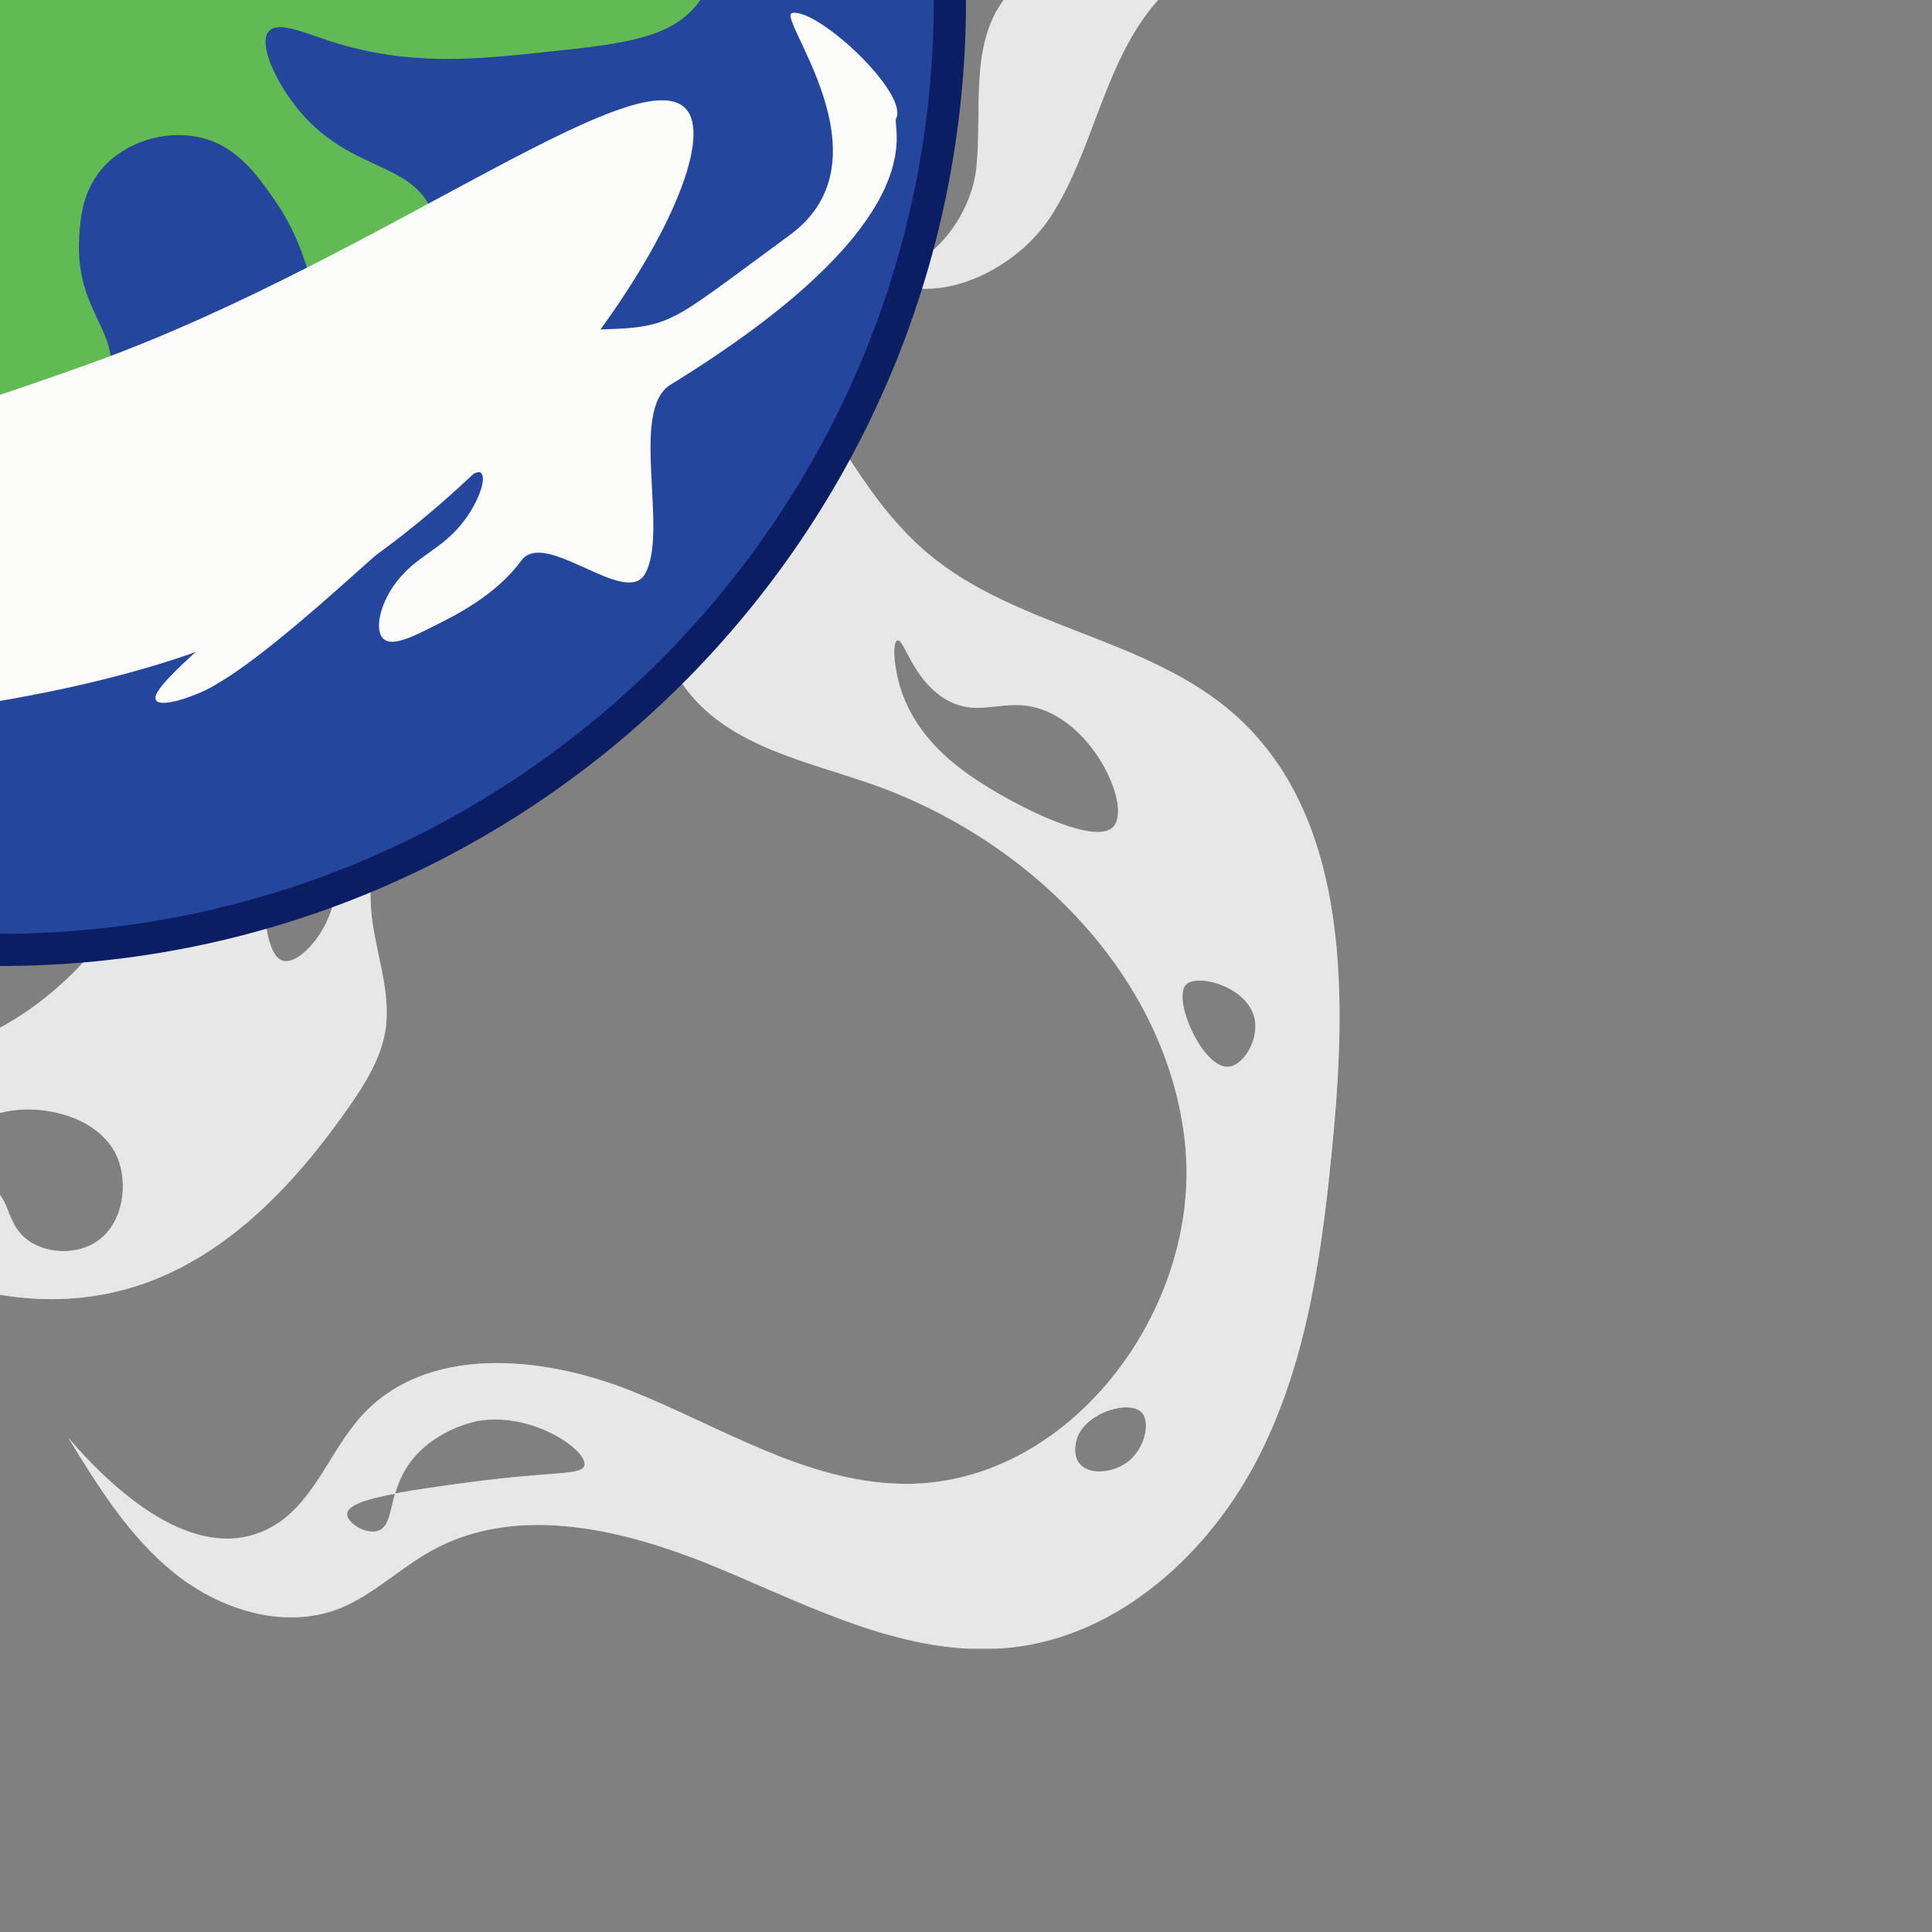 <?xml version="1.0" encoding="utf-8"?>
<!-- Generator: Adobe Illustrator 15.0.0, SVG Export Plug-In . SVG Version: 6.00 Build 0)  -->
<!DOCTYPE svg PUBLIC "-//W3C//DTD SVG 1.1//EN" "http://www.w3.org/Graphics/SVG/1.1/DTD/svg11.dtd">
<svg version="1.1" id="earthgrp" xmlns="http://www.w3.org/2000/svg" xmlns:xlink="http://www.w3.org/1999/xlink" x="0px" y="0px"
	 width="600px" height="600px" viewBox="0 0 600 600" style="enable-background:new 0 0 600 600;" xml:space="preserve">
<rect x="0" y="0" width="600" height="600" fill="#808080" stroke="none"/>
<style type="text/css">
<![CDATA[
	.st0{fill:#24469D;stroke:#0B1E64;stroke-width:10;stroke-miterlimit:10;}
	.st1{fill:#FCFCFB;stroke:#FEFEFD;stroke-miterlimit:10;}
	.st2{fill:#FCFCFB;}
	.st3{fill:#62BA54;}
	.st4{opacity:0.57;fill:#FFFFFF;}
	.st5{fill:#71C15F;}
]]>
</style>
<symbol  id="earthgrp_1_" viewBox="-450.4 -512 900.8 1024">
	<g id="bgearth_1_">
		<path class="st4" d="M443.4,217.2c-10.8,23.4-34.1,38.5-49.4,59.2c-23.7,32.1-28.3,77.2-58.2,103.6
			c-19.9,17.6-47.5,23.5-73.8,27.6c-21.9,3.5-44.7,6.2-66.1,0.2c-47.4-13.3-72.8-63.4-92.6-108.5c-12.7-28.9-25.4-57.8-38.1-86.7
			c-5.9-13.4-12-27.1-22.6-37.2c-11-10.6-26.2-16.5-36.1-28.2c-21.4-25.5-9.9-68.2-32.1-93c-2.8,29.8-5.8,60.6-20.7,86.6
			c-17.3,30.3-49.6,52-59.2,85.6c-3.9,13.7-3.6,28.2-2.9,42.4c0.6,13.6,1.7,27.6,7.7,39.9c6,12.2,18.1,22.5,31.7,22.2
			c7.4-0.1,15.1-3.3,22.1-0.8c6.9,2.5,10.8,9.5,16,14.7c13.8,13.9,37.5,13.6,54.4,3.7c16.9-9.9,27.9-27.4,35.9-45.3
			c2.3,40.5-24.4,80.9-62.5,94.7c-42.3,15.3-88.9-0.7-130.9-16.6c-17.7-6.7-36.8-14.5-46.2-31c-15-26,1.5-59.5-5.6-88.7
			c-2.1-8.9-6.4-17.2-7.9-26.2c-4.5-27.2,17-51.2,36.8-70.4c21.1-20.5,42.1-41,63.2-61.4c17-16.5,34.6-34,42.2-56.5
			c-39.3,24.4-78.6,48.8-117.9,73.1c-21.4,13.3-43.3,27-58.5,47c-34.6,45.3-28.4,113-65.2,156.4c-8.4,9.9-19.6,21.8-14.5,33.7
			c4.3,10.2,17.5,12.3,27.3,17.5c18.1,9.8,24.8,31.7,33.2,50.4c8.4,18.7,24.8,38.5,45,35.1c8.7-1.4,16.1-7,24.2-10.6
			c21.6-9.7,46.8-5.1,69.6,1.4c22.8,6.5,46,14.8,69.6,11.9c16.2-2,32.5-11.5,40.7-25c-12.5,27.6-43.9,46.4-74.8,53
			c-37.9,8.2-77.6,3.9-115.8,11.2c-17.8,3.4-35.4,9.3-53.5,9.6c-39.2,0.7-77-28.2-86.6-66.2c-3.9-15.5-4.3-33.4-15.9-44.5
			c-9.9-9.4-27-12.8-30.2-26c-2.5-10.3,5.4-20,8-30.3c7.1-28.3-26.6-54-22-82.9c5.7-35.8,61.5-41.3,74.3-75.3
			c5.2-13.7,1.9-29.5,6.5-43.4c6-18.2,24.1-29.8,42.1-36.3c18-6.6,37.4-9.8,54.3-19c34.4-18.8,55.9-61.3,94.7-66.9
			C-92.6,17.7-60,27.3-48,5.6c-49.6,1.1-99.9,2-147.9-10.2c-18.4-4.7-36.5-11.4-55.5-13c-18.9-1.6-39.6,2.7-52.5,16.7
			c-11,11.9-14.9,29.3-26.8,40.2c-10.2,9.4-24.8,12.9-34.5,22.8c-21.4,22-6.6,58.4,9,84.7c-23.2-20.3-41.8-47.1-47.8-77.4
			c-6-30.3,1.9-64,24.3-85.3c11.3-10.8,25.6-18,37.8-27.9c26.9-22,47.2-59.3,82-60.2c39.8-1,65.8,48,105.5,51
			c7.7,0.6,15.9-0.6,23,2.5c6.6,2.9,11.2,8.9,16.4,13.9c16.4,15.7,88.7,26.1,59.1-4.2c-25.2-25.9-53.3-45-62.8-82.2
			c-4.7-18.4-3.8-38.3-11.5-55.8c-18-41.1-75.4-53.5-93-94.7c-10.6-24.7-5.5-57-25.2-75.2c-15.4-14.2-40.8-12.7-58-0.7
			c-17.2,11.9-27.2,31.8-32.8,52c-1.4,5.1-2.7,10.4-6.3,14.3c-4.7,5.1-12.1,6.4-18.7,8.5c-29.7,9.5-48.5,40.1-53.2,70.9
			c-4.7,30.8,2.1,62,8.8,92.4c-37.4-28-44.2-81.2-41.3-127.8c0.9-13.6,2.4-27.7,8.8-39.7c12.6-24,41.2-35.4,56.9-57.4
			c8.7-12.2,12.9-26.8,19.1-40.4c17.8-38.6,54.8-69.1,97-73.7c42.2-4.5,87.4,20.4,101.3,60.6c13,37.6-0.6,82.9,21.3,116
			c20.9,31.7,68.9,42.7,79.3,79.3c8.7,30.6-13.5,68.1,6.4,93c6.1,7.6,15,12.2,22.8,18C-19.1-70.2-7.2-49.2-4.8-27.1
			c6.9-41.3-15.1-85.1-1.3-124.6c13.5-38.8,59.5-67.2,53.5-107.9c-1.7-11.2-7.4-21.5-14.2-30.5C17.1-311.4-7.2-328-33.9-328.5
			c-26.7-0.6-54.2,18.4-57.7,44.9c0.5-34.7,13.9-69.7,39.5-93.1c25.6-23.4,63.8-33.5,96.6-22c26.9,9.4,47.4,31.4,63.7,54.7
			c5.1,7.3,10.1,15.2,11.5,24c1.9,12.3-3.3,24.5-4.4,36.9c-2.5,28,16.1,55.1,11.6,82.9C120.1-158.7,67-139.9,53-100.1
			C43.6-73.3,52.8-39,33-18.6c44-42.1,88-84.1,132.1-126.2c12.2-11.7,24.6-23.6,32.6-38.6c5.5-10.4,8.7-22.1,16-31.4
			c13.4-17,36.6-21.6,57-28.7c49.1-17.2,91.8-59.6,97.3-111.4c5.5-51.7-36.3-107.2-88.3-105.9c-29.8,0.7-56.2,17.9-83.8,28.9
			c-27.7,11-63.4,14.3-83.5-7.7c-10.1-11.1-14.9-27.3-28-34.6c-21.9-12.2-46.9,8.7-63.2,27.7c9.4-15.4,19.2-31.1,33.3-42.3
			c14.1-11.2,33.7-17.3,50.5-10.9c10.6,4.1,18.9,12.5,28.8,18c27.3,15.3,61.5,6.4,90.3-5.7c28.8-12.1,58.4-27.5,89.5-24.3
			c34,3.5,62.4,29.6,77.7,60.1s19.6,65.3,22.8,99.3c4.3,46.2,4.1,99.6-30.7,130.4c-26.9,23.9-67.5,26.8-95.1,49.9
			c-18.6,15.6-29.2,38.6-42.9,58.6c-20.9,30.6-50.4,55.4-84.1,70.7C123.5-25.3,79.9-19,49.2,8.5c15.5,10.4,39.6-7.9,54.2,3.8
			c13.6,10.8,7,39.3,23.7,43.9c8.6,2.4,17.1-4.3,26.1-4.4c17.4-0.1,24.3,21.7,33.9,36.2c15.2,23,46.8,31.5,73.5,24.8
			c26.8-6.7,48.8-26.2,64.8-48.7c8.5-12,15.6-27.7,8.9-40.8c-4.9-9.6-15.9-14.5-22.4-23c-10.9-14.4-6.8-34.6-8.7-52.6
			c-2-18-19.8-38.1-35.1-28.6c14.8-18,45.7-5.8,58.3,13.8c12.6,19.6,15.9,44.3,29.9,63c6.4,8.5,14.8,15.4,20.9,24.1
			c24.4,34.4,3.9,86.4-32.7,107.3c-13.3,7.6-28.1,12.1-41.7,19.2c-12.9,6.7-24.5,15.7-37.7,21.7c-43.5,19.8-100.8,0.2-123-42.1
			c-4-7.6-7.1-16-13.6-21.6c-12-10.5-31.1-8-43.9-17.5C70.1,76.6,67.4,53.8,51.2,46.1c-16.8-8-37.7,8.5-39.1,27.1
			c-1.4,18.6,11.3,35.7,26.7,46.4c15.3,10.6,33.4,16.5,50,25c16.6,8.5,32.7,20.8,38.7,38.5c9.6,28.2-6.2,67.7,18.6,84
			c9.4,6.2,21.8,6.1,31.5,11.7c24.6,14.2,21.7,56.4,47.5,68.3c19.7,9.1,42.5-7,53.5-25.7c11-18.8,16-41.1,30.1-57.6
			c25.3-29.3,73-32.4,95.6-63.8c24.9-34.7,9.1-90.6,40.9-119.1C435.3,125.8,462.6,175.5,443.4,217.2z M-72.6,374.5
			c1.3,11.5,15.8,19.1,26.7,16c7.7-2.2,15.1-10.1,13.9-17.1c-0.7-4-4-6.4-8.5-9.6c-6.4-4.6-14.1-10.1-21.8-7
			C-69,359.4-73.4,367.4-72.6,374.5z M-156.9,347.8c5.7,8.1,9.6,10.1,10.7,10.7c7.1,3.5,18.3,3.8,22.4-2.1
			c4.5-6.5-1.7-17.3-2.1-18.2c-5.7-9.8-14.6-9.6-17.1-18.2c-0.6-2.2-0.6-4.2,1.1-11.7c5.2-23,10.5-29,7.5-33.1
			c-3.9-5.2-19-3.4-22.4,3.2c-2.2,4.3,2.3,7.4,2.1,14.9c-0.3,12.1-11.9,13.6-13.9,25.6C-170.3,328.8-164.1,337.6-156.9,347.8z
			 M-110,173.8c-5.6-4.5-20.4,0.4-23.5,8.5c-2.4,6.3,4,9.8,2.1,17.1c-1.3,4.9-5,6.4-22.4,18.2c-11.8,7.9-13.7,9.7-14.9,12.8
			c-2.7,7-1,18.1,6.4,21.4c5.2,2.3,12.8,0.5,14.7-3.6c2.7-5.9-7.6-13.6-5.1-17.8c2.4-3.8,12.1,2.7,21.4-2.1
			c7.7-4,11.1-10.5,14.9-18.2C-115.1,207.5-101.6,180.6-110,173.8z M-208.2,494.1c1,2,9.8-0.3,21.4-3.2c12.8-3.2,12.6-4.4,19.2-5.3
			c12.6-1.8,15,2.2,25.6,0c8.2-1.7,19.3-6.5,19.2-11.7c-0.1-5.1-10.7-8.6-20.3-11.7c-10.2-3.4-17.1-5.7-24.6-3.2
			c-5.9,1.9-6.8,5-16,13.9C-198.5,487.1-209.3,491.8-208.2,494.1z M-299,415.1c2.6,5,3.8,7.5,4.3,10.7c1,7.4-2.9,10-2.1,14.9
			c1.4,9.5,18.1,18.3,24.6,13.9c3.4-2.3,2.6-10.1,1.1-25.6c-2-19.7-5.4-24.4-7.5-26.7c-1.5-1.6-6.3-6.9-13.9-7.5
			c-5.2-0.4-12.6,1.3-13.9,5.3C-307.4,403.2-304.1,405-299,415.1z M-335.8,6.7c-1.4-4.1-5.1-7-8.8-8c-6.1-1.7-12.5,1.6-16,5.6
			c-6,6.9-3.1,15.6-8,17.6c-3,1.2-4.9-1.8-10.4-0.8c-2.5,0.4-7.5,2-8,4.8c-1,4.9,12.2,10.9,14.8,13.5c-3.1,0-5.2-0.3-5.2,0.1
			c0,0.6,5.2,1.8,5.6,0.8c0.1-0.2-0.1-0.5-0.4-0.9c3.8,0,9.2-0.2,14.8-2.3c10.9-4,16.5-12.6,18.4-16C-336.7,17-333.9,12-335.8,6.7z
			 M-239.7-83.8c-4.7-0.9-6,1-17.6,4c-14.7,3.8-16.6,1.9-24.8,5.6c-6.1,2.7-14.9,6.7-16,14.4c-0.9,6.3,3.3,13.8,8.8,15.2
			c3.8,0.9,5.9-1.6,18.4-8.8c14.5-8.3,17.7-8.5,20-8c6,1.1,6.5,6,12,6.4c6.3,0.5,14.3-4.9,15.2-12
			C-222.5-75.6-232.3-82.5-239.7-83.8z M-356.6-329.7c-1.8,0.2-1.4,5.5-6.4,13.6c-0.9,1.5-1.5,2.2-4.8,6.4
			c-9.1,11.5-13.6,17.3-12.8,20c0.9,2.8,4.3,4.1,6.4,4.8c6.6,2.4,14.1-0.4,18.6-4.7c5.7-5.4,6-12.7,6.2-17.8
			C-348.9-318.9-353.9-330-356.6-329.7z M-194.9-402.6c-5.4-8.2-12.9-11.5-16-12.8c-9.9-4.2-19.2-3.1-24.8-2.4
			c-16.2,2.1-19.9,9.2-28.8,6.4c-7.6-2.3-7.5-8.2-15.2-9.6c-6.5-1.2-15.1,1.4-19.2,8c-4.5,7.2-2,16.4,1.6,21.6
			c8.3,12.1,30,14.7,43.2,7.2c8.4-4.8,9.2-11.2,16.8-12c8.1-0.8,17.6,5.4,18.4,12c0.7,5.2-4.4,6.8-4.8,12.8
			c-0.7,9.3,10.2,21.3,19.2,20c11.2-1.6,14-22.7,14.4-25.6C-189.5-381.2-188-392.2-194.9-402.6z M30-385.6c-6-4-14.6-3.8-20.4-0.2
			c-8.3,5.2-5.9,14.2-12.8,17.1c-8.4,3.5-17.4-7.8-22.4-4.3c-4,2.8-1.3,11.9-1.1,18.4c-6.4,0-11.6,1.5-11.7,3
			c-0.2,1.7,6.3,5.2,9.6,3.2c1.7-1,2.1-3.4,2.1-6.2c2.8,0,5.7,0.2,8.6,0.8c8.2,1.7,9.6,5.2,16,7.5c12.6,4.5,32.6,0.3,38.4-12.8
			C39.9-367.2,38.5-379.9,30-385.6z M112.6-223.5c1.4-2.6-0.7-5.4-5.5-17.3c-2.9-7-4.3-10.6-4.8-12.8c-2.5-11.4,3.1-15,1.6-24.8
			c-1.7-11.2-11.1-21.3-16-20c-4.6,1.2-5.5,12.5-5.6,14.4c-1.1,14.3,6.7,20,3.2,28c-3,6.8-9.7,5.4-11.2,11.2
			c-2.2,8.5,10,21.4,23.2,24C102-219.9,110.4-219.5,112.6-223.5z M61.4-199.9c0.5,6.1,4,16.9,12,18.4c5.8,1.1,11.6-3.2,14.4-7.2
			c2.9-4.1,5-11,2.1-15.1c-3-4.1-8.6-1.5-11.7-5.7c-2.4-3.3,0.1-5.9-1.6-13.6c-0.9-4-2-8.8-5.6-10.4c-4.6-2.1-12.2,1.6-13.6,6.4
			c-1.3,4.5,3.7,6.6,4.8,15.2C63-206.1,60.9-205.6,61.4-199.9z M181.5-455.1c-0.7-3.2-9.7-1.7-36.3-5.3c-8.3-1.1-16.1-2.2-22.5-3.4
			c-1.7-5.8-1.8-10.4-5.3-11.6c-3.9-1.3-9.8,2.6-9.6,5.3c0.2,2.7,6.1,4.6,14.9,6.2c0.7,2.4,1.7,5,3.3,7.7
			c7.3,12,21.7,14.8,22.4,14.9C165.3-438.3,182.6-450.5,181.5-455.1z M350.5-453.8c-4.5-3.6-12.1-4.5-15.2-0.8c-2.5,3-0.9,7.7-0.8,8
			c2.8,8,16.2,11.9,20,8C357.4-441.5,355.6-449.7,350.5-453.8z M368.4-305.7c3.7,3.5,20.1-0.9,21.4-11.7c0.7-6.4-4-13.8-8.5-13.9
			C373.3-331.5,363.9-310,368.4-305.7z M278.7-198.9c2.1,0.7,4.6-12,14.9-18.2c10.6-6.3,18.1,0.9,29.9-3.2
			c17-5.9,27.6-30.2,22.4-36.3c-5.4-6.4-29.3,6.1-38.4,11.7c-7.5,4.6-22.3,13.9-27.8,31C277.5-206.8,277.1-199.4,278.7-198.9z
			 M129.5-83c1.7,7.4,11.5,11.5,13.6,9.6c1.8-1.6-3-6.7-0.8-10.4c2.4-3.9,9.5-0.6,18.4-4c7.8-2.9,12.1-9.1,13.6-11.2
			c6.1-8.6,9.2-22.6,4-26.4c-0.9-0.6-4.2-2.7-12.8,1.6c0.7,2.6,1.5,7.4-0.8,12c-2.4,4.9-7.1,7-12.8,9.6c-10.2,4.6-14,2.7-18.4,7.2
			C133.1-94.6,128-89.3,129.5-83z M323.3,97.2c3,2.4,11.9-4,17.6-8c6.1-4.3,9.3-6.6,12-11.2c0.4-0.7,7.2-12.6,1.8-23.1
			c-0.5-1-4.3-8.4-9.8-8.1c-4.4,0.2-7.6,5.4-8.8,8.8c-2,5.7,1,8-0.8,13.6c-1.6,4.8-4.3,4.7-8,10.4C323.3,85.7,320.5,94.9,323.3,97.2
			z M166.6,133.2c3.9,7.8,12.2,12,28.8,20.3c15.8,7.9,19.5,7.1,21.4,6.4c9-3.2,14.7-17.1,10.7-24.6c-3.5-6.6-11.8-3.5-26.7-9.6
			c-20.7-8.5-26.1-23.4-32.4-20.7C162.6,107.5,161.3,122.6,166.6,133.2z M27.8-119.9c4.4-4.7-3.8-19.8-3.2-20
			c0.4-0.2,3.2,9.7,6.4,9.6c2.8-0.1,4.6-7.7,8-22.4c2.4-10.3,2.4-13,1.6-16c-1.8-6.4-7.3-12.8-11.2-12c-0.9,0.2-2.3,0.9-4.8,6.4
			c-3.9,8.7-2.6,11.9-4.8,16.8c-4.2,9.4-13.3,7.2-16,15.2c-2.2,6.6,1.6,14.8,7.2,19.2C16.1-119,24.7-116.6,27.8-119.9z M177.3,300.8
			c-9.1-9.3-25.4-17.3-37.4-11.7c-4.4,2-9.3,6.4-8.5,9.6c1.1,4.9,13.6,0.9,22.4,8.5c8.2,7.1,3.3,15.6,13.9,29.9
			c2.9,3.9,7.7,10.4,12.8,9.6c5.5-0.9,8-9.8,8.5-11.7C192.3,322.5,185.3,309,177.3,300.8z M349.2,266.7c-4.1-5-14.8-2.4-20.3-1.1
			c-4.3,1-17.5,4.3-23.5,14.9c-4.6,8.2-0.4,12.9-1.1,26.7c-1.3,25.6-17.2,36.9-11.7,43.8c4.1,5.2,17.5,4.4,23.5-2.1
			c6.5-7.1-1-15.4,4.3-28.8c4.6-11.7,12.2-10.3,21.8-25.6C344,291.5,355.1,273.7,349.2,266.7z M398.3,243.2
			c-0.5-6.7-8.9-10.4-14.9-10.7c-7-0.3-15.3,3.9-16,9.6c-0.9,6.8,9,15.1,18.2,13.9C391.7,255.1,398.8,249.6,398.3,243.2z"/>
	</g>
	<g id="earth_1_">
		<path class="st0" d="M295,0c0-162.9-132.1-295-295-295S-295-162.9-295,0S-162.9,295,0,295S295,162.9,295,0z"/>
		<path class="st3" d="M169.9,214.7c0.6,5.2,5.2,9.8,7,10.7c62.4-36.3,114.9-153.6,110-218.2c-6.1-3-7.9,8.6-27.4,16.2
			c-9.8,3.8-22.4,8.6-30.7,3.2c-8.4-5.5-4-16-11.3-26.6c-8.2-11.9-23.8-13.6-47.6-16.1c-21.7-2.3-42.6-4.6-67,3.2
			c-8.6,2.8-16.5,6.4-19.4,3.2c-3.5-3.9,2.4-16.4,9.7-25c15.9-18.8,35.1-15.4,41.2-31.5c1.8-4.7,3.1-12.7-0.8-16.9
			c-3.9-4.3-9.7-1.3-13.7-5.6c-4.4-4.8,0.5-10.9-2.4-20.2c-3.2-10.2-13.8-18.1-17.8-16.1c-3.1,1.5-0.3,8.4-0.8,21
			c-0.1,3.9-1.2,24.1-13.7,42c-5.6,8-11.9,16.9-23.4,19.4c-10.9,2.3-23.5-1.6-30.7-10.5c-5.5-6.9-6.1-14.6-6.5-20.2
			c-1.4-22.6,11.8-28.8,9.7-42.8c-2.8-18-28.5-31.2-49.2-33.1c-7.9-0.7-29.9-2.8-43.6,13.7c-11,13.3-12.3,33.4-4.8,45.2
			c3.7,5.9,6.6,4.9,16.1,16.1c6.7,7.8,11,12.9,12.9,21c0.8,3.5,3.5,14.5-3.2,24.2c-4.3,6.2-12,11.3-20.2,11.3
			c-11.5,0.1-16.1-9.9-24.2-7.3c-4.5,1.5-8.5,6.4-8.1,10.5c0.6,6.2,10.2,5.8,16.1,13.7c7.3,9.7-1.6,17.8,3.2,34.7
			c4.6,16.2,17.7,26.3,20.2,28.2c9.8,7.6,14.6,6,22.6,13.7c8.8,8.5,11.3,18.4,12.9,23.4c10,30.5,50.9,64.9,88,67.8
			c17.9,1.4,21.5-5.6,42-1.6c8.4,1.6,26.7,5.4,40.4,21C160,191.7,168.3,201.1,169.9,214.7z"/>
		<path class="st5" d="M-282.7,65c7.2,4.7,14.2-6.8,32.7-12.9c15.4-5.1,28.6-4,38.1-3.2c20.4,1.7,35.6,8.5,41.3,11.3
			c23.2,11.3,29.8,24.2,37.4,21c7.7-3.3,10.3-20.6,7.8-34.7c-5.8-32.6-37.2-38.8-38.1-67c-0.3-9.9,3.6-8.3,7-25.8
			c1.5-7.7,9.7-49.8-10.9-73.4c-13.4-15.4-27.2-9.3-35-25.8c-4.6-9.8-3.6-19.8-12.5-26.6c-4.6-3.5-9.9-4-12.5-4.8
			C-282.6-132.8-295,0-282.7,65z"/>
		<path class="st5" d="M-116.6,129c3.3-7.3-2.4-11.5,0-18.6c3.4-9.8,16.3-7,21-16.7c4.2-8.7-4.5-14.5-1.1-28.5
			c0.7-2.7,3.2-12.9,10.2-15.6c10.4-3.9,26.6,10,33.1,24.8c7.3,16.5,1.7,32.4,0.3,36.3c-7.5,20.1-25,28.3-29.6,30.4
			c-1.7,0.8-14.2,6.4-30.1,4.8c-1.8-0.2-13.6-1.4-14.3-5.4C-127.6,137.3-119.9,136.2-116.6,129z"/>
		<path class="st5" d="M-138.4,127.7c0,0.2-2,0.7-2.4,0c-1-1.5,7.6-5.9,10.2-13.7c1.9-5.7,0.9-14.5-5.4-19.4
			c-6.5-5-16.5-4.1-21.5,1.1c-2.8,2.9-3.4,6.4-4,10c-0.4,2.4-2.3,13.9,3.8,19.4C-151.2,130.8-138.4,127.3-138.4,127.7z"/>
		<path class="st2" d="M29.9-112.2c-25.5-9.3-55.5-18.9-85.2-28.5c6.1,8.2-0.4,45.3-52.6,24.4c-52.3-21-20.8-48.3-13.1-46.3
			s20.8-11-9.7-7.5c-30.5,3.5-71.8-25.6-67.6-37.2c9-24.7,170.7-27.4,261,5.5c90.3,32.9,160.9,140.6,151.9,165.3
			C205.4-11.7,120.2-79.3,29.9-112.2z"/>
		<path class="st2" d="M62.5,208c-41.7-20.4-114.2-38.6-102.2-63c12-24.5,103.9-46,145.6-25.6c41.7,20.4,51.4,114,39.5,138.5
			S104.3,228.5,62.5,208z"/>
		<path class="st2" d="M-18.9,195.7c-31.5,16-102.9-39.3-154.2-57c-4.7-1.6-14.5-4.7-22.6-0.2c-8.9,5-11.2,16.6-12.7,24.3
			c-1,5-3.4,18.3,3,33.1c2.6,5.8,9.6,21.8,22.2,23.9c10.6,1.8,13.2-8.2,31.7-10.9c5.3-0.8,17.2-2.3,26.5,4.4c4.2,3,5.3,6,9.8,12.9
			c5.3,8.3,12.8,20,20.7,26c15.3,11.6,43.1,9.6,49.7-1.7c4.9-8.5-5.5-16.4-0.3-26.2c5.9-11.1,26.5-14.4,41.3-9.6
			c5.1,1.6,4.8,2.7,12.2,6.4c5.7,2.8,25.6,12.5,49.8,10c12.4-1.3,26.6-2.7,29.2-10.2c6.1-17.4-51.7-66.2-83-52.8
			C-10.5,174.5-5.4,188.8-18.9,195.7z"/>
		<path class="st2" d="M62.4-215c-6.4-2.8-14.7-5-14.1-1.4c0.5,2.5,5.2,7.4,14,15.3c31,27.7,49,36,53.2,45.1c2.1,4.6-0.4,7-2.7,9.3
			c-5.2,5.1-13.4,0.1-13.2,4.7c0.3,6.7,26.1,15.2,28,17.1c3.5,3.3,8.3,24.6,21,28.2c3,0.9,12.7,3.6,13.5-2.7
			c0.8-6.3-7.8-17.1-5.6-18.1c2.3-1,11.7,11.3,19.6,13.8c8.6,2.7,20.7-0.1,31.3,4.6c6.5,2.9,10,5.5,38,26.2
			c32.1,23.7-4.9,68.1,0.7,68.9c8.2,1.2,36.1-24.9,32.2-32.8c-1.5-3,13.5-31.3-70.1-82.7c-12.9-7.9-0.3-46.1-8-58.9
			c-6.1-10.1-31,14.3-38.3,4.3c-7.7-10.5-20-16.8-26.7-20.1c-7.1-3.6-13.8-7-16.4-3.9c-2.3,2.7-1,9.8,3.6,16.4
			c6.6,9.4,15.1,10.7,22.2,20.6c4,5.5,6.7,12.7,4.7,14.3C144.6-143,87.3-204,62.4-215z"/>
		<path class="st0" d="M271.6,19.8"/>
		<path class="st1" d="M-248.2-135.5c-34.2,9.7,16,2.8,25,15.3c4.2,5.8,8.9,16.3,4.8,22.6c-3.7,5.8-11.2,2.2-25,8.9
			c-5.8,2.8-13.1,6.3-16.1,13.7c-4,9.7,1.8,20,3.2,22.6c8.6,15.4,30.2,25.5,43.6,19.4c14.1-6.4,14.5-28.7,25.8-29.1
			c2.8-0.1,2.6,1.3,9.7,3.2c6.2,1.6,14.3,3.8,21,0.8c6.8-3,5.2-8.2,12.1-12.9c3.1-2.1,8-4.2,23.4-3.2c19,1.2,30.4,5.6,30.7,4.8
			C-88.9-72-214-145.2-248.2-135.5z"/>
	</g>
</symbol>
<symbol  id="earthwithbg" viewBox="-450.4 -512 900.8 1024">
	<g id="earthbg_2_">
		<path class="st4" d="M443.4,217.2c-10.8,23.4-34.1,38.5-49.4,59.2c-23.7,32.1-28.3,77.2-58.2,103.6
			c-19.9,17.6-47.5,23.5-73.8,27.6c-21.9,3.5-44.7,6.2-66.1,0.2c-47.4-13.3-72.8-63.4-92.6-108.5c-12.7-28.9-25.4-57.8-38.1-86.7
			c-5.9-13.4-12-27.1-22.6-37.2c-11-10.6-26.2-16.5-36.1-28.2c-21.4-25.5-9.9-68.2-32.1-93c-2.8,29.8-5.8,60.6-20.7,86.6
			c-17.3,30.3-49.6,52-59.2,85.6c-3.9,13.7-3.6,28.2-2.9,42.4c0.6,13.6,1.7,27.6,7.7,39.9c6,12.2,18.1,22.5,31.7,22.2
			c7.4-0.1,15.1-3.3,22.1-0.8c6.9,2.5,10.8,9.5,16,14.7c13.8,13.9,37.5,13.6,54.4,3.7c16.9-9.9,27.9-27.4,35.9-45.3
			c2.3,40.5-24.4,80.9-62.5,94.7c-42.3,15.3-88.9-0.7-130.9-16.6c-17.7-6.7-36.8-14.5-46.2-31c-15-26,1.5-59.5-5.6-88.7
			c-2.1-8.9-6.4-17.2-7.9-26.2c-4.5-27.2,17-51.2,36.8-70.4c21.1-20.5,42.1-41,63.2-61.4c17-16.5,34.6-34,42.2-56.5
			c-39.3,24.4-78.6,48.8-117.9,73.1c-21.4,13.3-43.3,27-58.5,47c-34.6,45.3-28.4,113-65.2,156.4c-8.4,9.9-19.6,21.8-14.5,33.7
			c4.3,10.2,17.5,12.3,27.3,17.5c18.1,9.8,24.8,31.7,33.2,50.4c8.4,18.7,24.8,38.5,45,35.1c8.7-1.4,16.1-7,24.2-10.6
			c21.6-9.7,46.8-5.1,69.6,1.4c22.8,6.5,46,14.8,69.6,11.9c16.2-2,32.5-11.5,40.7-25c-12.5,27.6-43.9,46.4-74.8,53
			c-37.9,8.2-77.6,3.9-115.8,11.2c-17.8,3.4-35.4,9.3-53.5,9.6c-39.2,0.7-77-28.2-86.6-66.2c-3.9-15.5-4.3-33.4-15.9-44.5
			c-9.9-9.4-27-12.8-30.2-26c-2.5-10.3,5.4-20,8-30.3c7.1-28.3-26.6-54-22-82.9c5.7-35.8,61.5-41.3,74.3-75.3
			c5.2-13.7,1.9-29.5,6.5-43.4c6-18.2,24.1-29.8,42.1-36.3c18-6.6,37.4-9.8,54.3-19c34.4-18.8,55.9-61.3,94.7-66.9
			C-92.6,17.7-60,27.3-48,5.6c-49.6,1.1-99.9,2-147.9-10.2c-18.4-4.7-36.5-11.4-55.5-13c-18.9-1.6-39.6,2.7-52.5,16.7
			c-11,11.9-14.9,29.3-26.8,40.2c-10.2,9.4-24.8,12.9-34.5,22.8c-21.4,22-6.6,58.4,9,84.7c-23.2-20.3-41.8-47.1-47.8-77.4
			c-6-30.3,1.9-64,24.3-85.3c11.3-10.8,25.6-18,37.8-27.9c26.9-22,47.2-59.3,82-60.2c39.8-1,65.8,48,105.5,51
			c7.7,0.6,15.9-0.6,23,2.5c6.6,2.9,11.2,8.9,16.4,13.9c16.4,15.7,88.7,26.1,59.1-4.2c-25.2-25.9-53.3-45-62.8-82.2
			c-4.7-18.4-3.8-38.3-11.5-55.8c-18-41.1-75.4-53.5-93-94.7c-10.6-24.7-5.5-57-25.2-75.2c-15.4-14.2-40.8-12.7-58-0.7
			c-17.2,11.9-27.2,31.8-32.8,52c-1.4,5.1-2.7,10.4-6.3,14.3c-4.7,5.1-12.1,6.4-18.7,8.5c-29.7,9.5-48.5,40.1-53.2,70.9
			c-4.7,30.8,2.1,62,8.8,92.4c-37.4-28-44.2-81.2-41.3-127.8c0.9-13.6,2.4-27.7,8.8-39.7c12.6-24,41.2-35.4,56.9-57.4
			c8.7-12.2,12.9-26.8,19.1-40.4c17.8-38.6,54.8-69.1,97-73.7c42.2-4.5,87.4,20.4,101.3,60.6c13,37.6-0.6,82.9,21.3,116
			c20.9,31.7,68.9,42.7,79.3,79.3c8.7,30.6-13.5,68.1,6.4,93c6.1,7.6,15,12.2,22.8,18C-19.1-70.2-7.2-49.2-4.8-27.1
			c6.9-41.3-15.1-85.1-1.3-124.6c13.5-38.8,59.5-67.2,53.5-107.9c-1.7-11.2-7.4-21.5-14.2-30.5C17.1-311.4-7.2-328-33.9-328.5
			c-26.7-0.6-54.2,18.4-57.7,44.9c0.5-34.7,13.9-69.7,39.5-93.1c25.6-23.4,63.8-33.5,96.6-22c26.9,9.4,47.4,31.4,63.7,54.7
			c5.1,7.3,10.1,15.2,11.5,24c1.9,12.3-3.3,24.5-4.4,36.9c-2.5,28,16.1,55.1,11.6,82.9C120.1-158.7,67-139.9,53-100.1
			C43.6-73.3,52.8-39,33-18.6c44-42.1,88-84.1,132.1-126.2c12.2-11.7,24.6-23.6,32.6-38.6c5.5-10.4,8.7-22.1,16-31.4
			c13.4-17,36.6-21.6,57-28.7c49.1-17.2,91.8-59.6,97.3-111.4c5.5-51.7-36.3-107.2-88.3-105.9c-29.8,0.7-56.2,17.9-83.8,28.9
			c-27.7,11-63.4,14.3-83.5-7.7c-10.1-11.1-14.9-27.3-28-34.6c-21.9-12.2-46.9,8.7-63.2,27.7c9.4-15.4,19.2-31.1,33.3-42.3
			c14.1-11.2,33.7-17.3,50.5-10.9c10.6,4.1,18.9,12.5,28.8,18c27.3,15.3,61.5,6.4,90.3-5.7c28.8-12.1,58.4-27.5,89.5-24.3
			c34,3.5,62.4,29.6,77.7,60.1s19.6,65.3,22.8,99.3c4.3,46.2,4.1,99.6-30.7,130.4c-26.9,23.9-67.5,26.8-95.1,49.9
			c-18.6,15.6-29.2,38.6-42.9,58.6c-20.9,30.6-50.4,55.4-84.1,70.7C123.5-25.3,79.9-19,49.2,8.5c15.5,10.4,39.6-7.9,54.2,3.8
			c13.6,10.8,7,39.3,23.7,43.9c8.6,2.4,17.1-4.3,26.1-4.4c17.4-0.1,24.3,21.7,33.9,36.2c15.2,23,46.8,31.5,73.5,24.8
			c26.8-6.7,48.8-26.2,64.8-48.7c8.5-12,15.6-27.7,8.9-40.8c-4.9-9.6-15.9-14.5-22.4-23c-10.9-14.4-6.8-34.6-8.7-52.6
			c-2-18-19.8-38.1-35.1-28.6c14.8-18,45.7-5.8,58.3,13.8c12.6,19.6,15.9,44.3,29.9,63c6.4,8.5,14.8,15.4,20.9,24.1
			c24.4,34.4,3.9,86.4-32.7,107.3c-13.3,7.6-28.1,12.1-41.7,19.2c-12.9,6.7-24.5,15.7-37.7,21.7c-43.5,19.8-100.8,0.2-123-42.1
			c-4-7.6-7.1-16-13.6-21.6c-12-10.5-31.1-8-43.9-17.5C70.1,76.6,67.4,53.8,51.2,46.1c-16.8-8-37.7,8.5-39.1,27.1
			c-1.4,18.6,11.3,35.7,26.7,46.4c15.3,10.6,33.4,16.5,50,25c16.6,8.5,32.7,20.8,38.7,38.5c9.6,28.2-6.2,67.7,18.6,84
			c9.4,6.2,21.8,6.1,31.5,11.7c24.6,14.2,21.7,56.4,47.5,68.3c19.7,9.1,42.5-7,53.5-25.7c11-18.8,16-41.1,30.1-57.6
			c25.3-29.3,73-32.4,95.6-63.8c24.9-34.7,9.1-90.6,40.9-119.1C435.3,125.8,462.6,175.5,443.4,217.2z M-72.6,374.5
			c1.3,11.5,15.8,19.1,26.7,16c7.7-2.2,15.1-10.1,13.9-17.1c-0.7-4-4-6.4-8.5-9.6c-6.4-4.6-14.1-10.1-21.8-7
			C-69,359.4-73.4,367.4-72.6,374.5z M-156.9,347.8c5.7,8.1,9.6,10.1,10.7,10.7c7.1,3.5,18.3,3.8,22.4-2.1
			c4.5-6.5-1.7-17.3-2.1-18.2c-5.7-9.8-14.6-9.6-17.1-18.2c-0.6-2.2-0.6-4.2,1.1-11.7c5.2-23,10.5-29,7.5-33.1
			c-3.9-5.2-19-3.4-22.4,3.2c-2.2,4.3,2.3,7.4,2.1,14.9c-0.3,12.1-11.9,13.6-13.9,25.6C-170.3,328.8-164.1,337.6-156.9,347.8z
			 M-110,173.8c-5.6-4.5-20.4,0.4-23.5,8.5c-2.4,6.3,4,9.8,2.1,17.1c-1.3,4.9-5,6.4-22.4,18.2c-11.8,7.9-13.7,9.7-14.9,12.8
			c-2.7,7-1,18.1,6.4,21.4c5.2,2.3,12.8,0.5,14.7-3.6c2.7-5.9-7.6-13.6-5.1-17.8c2.4-3.8,12.1,2.7,21.4-2.1
			c7.7-4,11.1-10.5,14.9-18.2C-115.1,207.5-101.6,180.6-110,173.8z M-208.2,494.1c1,2,9.8-0.3,21.4-3.2c12.8-3.2,12.6-4.4,19.2-5.3
			c12.6-1.8,15,2.2,25.6,0c8.2-1.7,19.3-6.5,19.2-11.7c-0.1-5.1-10.7-8.6-20.3-11.7c-10.2-3.4-17.1-5.7-24.6-3.2
			c-5.9,1.9-6.8,5-16,13.9C-198.5,487.1-209.3,491.8-208.2,494.1z M-299,415.1c2.6,5,3.8,7.5,4.3,10.7c1,7.4-2.9,10-2.1,14.9
			c1.4,9.5,18.1,18.3,24.6,13.9c3.4-2.3,2.6-10.1,1.1-25.6c-2-19.7-5.4-24.4-7.5-26.7c-1.5-1.6-6.3-6.9-13.9-7.5
			c-5.2-0.4-12.6,1.3-13.9,5.3C-307.4,403.2-304.1,405-299,415.1z M-335.8,6.7c-1.4-4.1-5.1-7-8.8-8c-6.1-1.7-12.5,1.6-16,5.6
			c-6,6.9-3.1,15.6-8,17.6c-3,1.2-4.9-1.8-10.4-0.8c-2.5,0.4-7.5,2-8,4.8c-1,4.9,12.2,10.9,14.8,13.5c-3.1,0-5.2-0.3-5.2,0.1
			c0,0.6,5.2,1.8,5.6,0.8c0.1-0.2-0.1-0.5-0.4-0.9c3.8,0,9.2-0.2,14.8-2.3c10.9-4,16.5-12.6,18.4-16C-336.7,17-333.9,12-335.8,6.7z
			 M-239.7-83.8c-4.7-0.9-6,1-17.6,4c-14.7,3.8-16.6,1.9-24.8,5.6c-6.1,2.7-14.9,6.7-16,14.4c-0.9,6.3,3.3,13.8,8.8,15.2
			c3.8,0.9,5.9-1.6,18.4-8.8c14.5-8.3,17.7-8.5,20-8c6,1.1,6.5,6,12,6.4c6.3,0.5,14.3-4.9,15.2-12
			C-222.5-75.6-232.3-82.5-239.7-83.8z M-356.6-329.7c-1.8,0.2-1.4,5.5-6.4,13.6c-0.9,1.5-1.5,2.2-4.8,6.4
			c-9.1,11.5-13.6,17.3-12.8,20c0.9,2.8,4.3,4.1,6.4,4.8c6.6,2.4,14.1-0.4,18.6-4.7c5.7-5.4,6-12.7,6.2-17.8
			C-348.9-318.9-353.9-330-356.6-329.7z M-194.9-402.6c-5.4-8.2-12.9-11.5-16-12.8c-9.9-4.2-19.2-3.1-24.8-2.4
			c-16.2,2.1-19.9,9.2-28.8,6.4c-7.6-2.3-7.5-8.2-15.2-9.6c-6.5-1.2-15.1,1.4-19.2,8c-4.5,7.2-2,16.4,1.6,21.6
			c8.3,12.1,30,14.7,43.2,7.2c8.4-4.8,9.2-11.2,16.8-12c8.1-0.8,17.6,5.4,18.4,12c0.7,5.2-4.4,6.8-4.8,12.8
			c-0.7,9.3,10.2,21.3,19.2,20c11.2-1.6,14-22.7,14.4-25.6C-189.5-381.2-188-392.2-194.9-402.6z M30-385.6c-6-4-14.6-3.8-20.4-0.2
			c-8.3,5.2-5.9,14.2-12.8,17.1c-8.4,3.5-17.4-7.8-22.4-4.3c-4,2.8-1.3,11.9-1.1,18.4c-6.4,0-11.6,1.5-11.7,3
			c-0.2,1.7,6.3,5.2,9.6,3.2c1.7-1,2.1-3.4,2.1-6.2c2.8,0,5.7,0.2,8.6,0.8c8.2,1.7,9.6,5.2,16,7.5c12.6,4.5,32.6,0.3,38.4-12.8
			C39.9-367.2,38.5-379.9,30-385.6z M112.6-223.5c1.4-2.6-0.7-5.4-5.5-17.3c-2.9-7-4.3-10.6-4.8-12.8c-2.5-11.4,3.1-15,1.6-24.8
			c-1.7-11.2-11.1-21.3-16-20c-4.6,1.2-5.5,12.5-5.6,14.4c-1.1,14.3,6.7,20,3.2,28c-3,6.8-9.7,5.4-11.2,11.2
			c-2.2,8.5,10,21.4,23.2,24C102-219.9,110.4-219.5,112.6-223.5z M61.4-199.9c0.5,6.1,4,16.9,12,18.4c5.8,1.1,11.6-3.2,14.4-7.2
			c2.9-4.1,5-11,2.1-15.1c-3-4.1-8.6-1.5-11.7-5.7c-2.4-3.3,0.1-5.9-1.6-13.6c-0.9-4-2-8.8-5.6-10.4c-4.6-2.1-12.2,1.6-13.6,6.4
			c-1.3,4.5,3.7,6.6,4.8,15.2C63-206.1,60.9-205.6,61.4-199.9z M181.5-455.1c-0.7-3.2-9.7-1.7-36.3-5.3c-8.3-1.1-16.1-2.2-22.5-3.4
			c-1.7-5.8-1.8-10.4-5.3-11.6c-3.9-1.3-9.8,2.6-9.6,5.3c0.2,2.7,6.1,4.6,14.9,6.2c0.7,2.4,1.7,5,3.3,7.7
			c7.3,12,21.7,14.8,22.4,14.9C165.3-438.3,182.6-450.5,181.5-455.1z M350.5-453.8c-4.5-3.6-12.1-4.5-15.2-0.8c-2.5,3-0.9,7.7-0.8,8
			c2.8,8,16.2,11.9,20,8C357.4-441.5,355.6-449.7,350.5-453.8z M368.4-305.7c3.7,3.5,20.1-0.9,21.4-11.7c0.7-6.4-4-13.8-8.5-13.9
			C373.3-331.5,363.9-310,368.4-305.7z M278.7-198.9c2.1,0.7,4.6-12,14.9-18.2c10.6-6.3,18.1,0.9,29.9-3.2
			c17-5.9,27.6-30.2,22.4-36.3c-5.4-6.4-29.3,6.1-38.4,11.7c-7.5,4.6-22.3,13.9-27.8,31C277.5-206.8,277.1-199.4,278.7-198.9z
			 M129.5-83c1.7,7.4,11.5,11.5,13.6,9.6c1.8-1.6-3-6.7-0.8-10.4c2.4-3.9,9.5-0.6,18.4-4c7.8-2.9,12.1-9.1,13.6-11.2
			c6.1-8.6,9.2-22.6,4-26.4c-0.9-0.6-4.2-2.7-12.8,1.6c0.7,2.6,1.5,7.4-0.8,12c-2.4,4.9-7.1,7-12.8,9.6c-10.2,4.6-14,2.7-18.4,7.2
			C133.1-94.6,128-89.3,129.5-83z M323.3,97.2c3,2.4,11.9-4,17.6-8c6.1-4.3,9.3-6.6,12-11.2c0.4-0.7,7.2-12.6,1.8-23.1
			c-0.5-1-4.3-8.4-9.8-8.1c-4.4,0.2-7.6,5.4-8.8,8.8c-2,5.7,1,8-0.8,13.6c-1.6,4.8-4.3,4.7-8,10.4C323.3,85.7,320.5,94.9,323.3,97.2
			z M166.6,133.2c3.9,7.8,12.2,12,28.8,20.3c15.8,7.9,19.5,7.1,21.4,6.4c9-3.2,14.7-17.1,10.7-24.6c-3.5-6.6-11.8-3.5-26.7-9.6
			c-20.7-8.5-26.1-23.4-32.4-20.7C162.6,107.5,161.3,122.6,166.6,133.2z M27.8-119.9c4.4-4.7-3.8-19.8-3.2-20
			c0.4-0.2,3.2,9.7,6.4,9.6c2.8-0.1,4.6-7.7,8-22.4c2.4-10.3,2.4-13,1.6-16c-1.8-6.4-7.3-12.8-11.2-12c-0.9,0.2-2.3,0.9-4.8,6.4
			c-3.9,8.7-2.6,11.9-4.8,16.8c-4.2,9.4-13.3,7.2-16,15.2c-2.2,6.6,1.6,14.8,7.2,19.2C16.1-119,24.7-116.6,27.8-119.9z M177.3,300.8
			c-9.1-9.3-25.4-17.3-37.4-11.7c-4.4,2-9.3,6.4-8.5,9.6c1.1,4.9,13.6,0.9,22.4,8.5c8.2,7.1,3.3,15.6,13.9,29.9
			c2.9,3.9,7.7,10.4,12.8,9.6c5.5-0.9,8-9.8,8.5-11.7C192.3,322.5,185.3,309,177.3,300.8z M349.2,266.7c-4.1-5-14.8-2.4-20.3-1.1
			c-4.3,1-17.5,4.3-23.5,14.9c-4.6,8.2-0.4,12.9-1.1,26.7c-1.3,25.6-17.2,36.9-11.7,43.8c4.1,5.2,17.5,4.4,23.5-2.1
			c6.5-7.1-1-15.4,4.3-28.8c4.6-11.7,12.2-10.3,21.8-25.6C344,291.5,355.1,273.7,349.2,266.7z M398.3,243.2
			c-0.5-6.7-8.9-10.4-14.9-10.7c-7-0.3-15.3,3.9-16,9.6c-0.9,6.8,9,15.1,18.2,13.9C391.7,255.1,398.8,249.6,398.3,243.2z"/>
	</g>
	<use xlink:href="#earthgrp_1_"  width="900.8" height="1024" id="XMLID_3_" x="-450.4" y="-512" style="overflow:visible;"/>
</symbol>
<use xlink:href="#earthwithbg"  width="900.8" height="1024" x="-450.4" y="-512" transform="matrix(1 0 0 -1 0 0)" style="overflow:visible;"/>
</svg>
